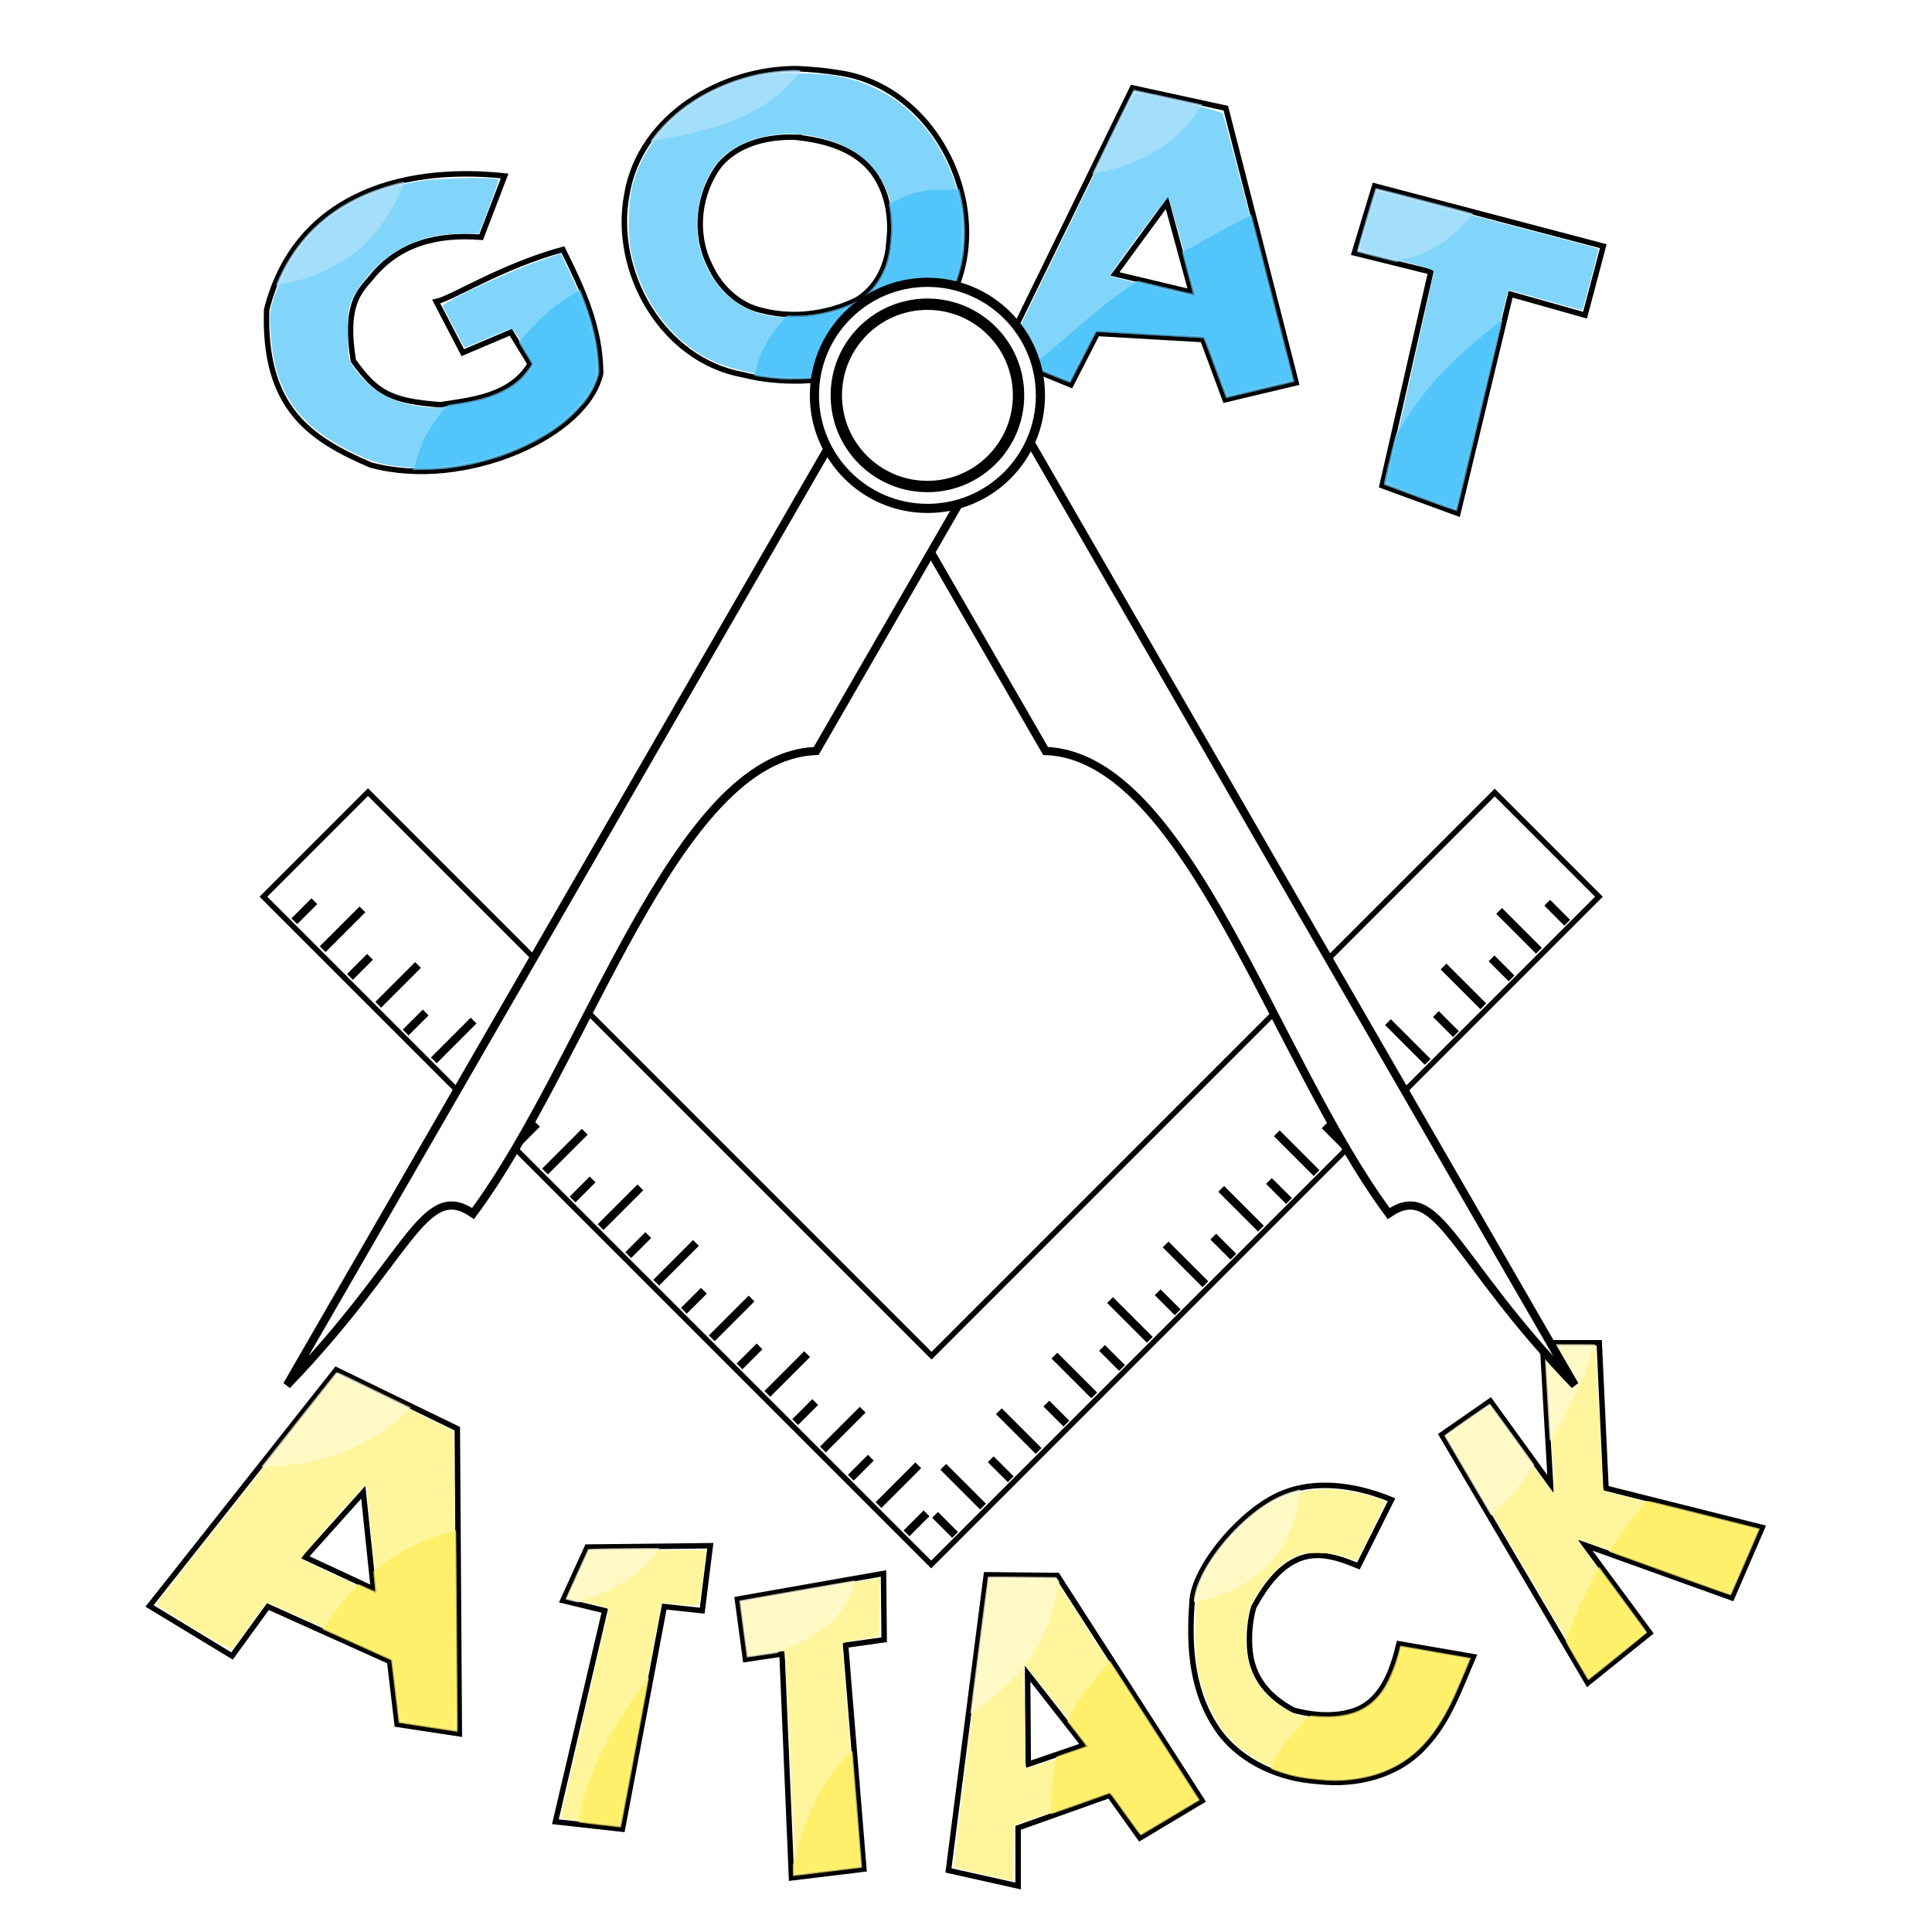 <?xml version="1.0" encoding="UTF-8" standalone="no"?>
<!-- Created with Inkscape (http://www.inkscape.org/) -->

<svg
   xmlns:dc="http://purl.org/dc/elements/1.1/"
   xmlns:cc="http://creativecommons.org/ns#"
   xmlns:rdf="http://www.w3.org/1999/02/22-rdf-syntax-ns#"
   xmlns:svg="http://www.w3.org/2000/svg"
   xmlns="http://www.w3.org/2000/svg"
   xmlns:sodipodi="http://sodipodi.sourceforge.net/DTD/sodipodi-0.dtd"
   xmlns:inkscape="http://www.inkscape.org/namespaces/inkscape"
   width="200mm"
   height="200mm"
   viewBox="0 0 708.661 708.661"
   id="svg4152"
   version="1.1"
   inkscape:version="0.91 r13725"
   sodipodi:docname="goatattack-mapeditor.svg"
   inkscape:export-filename="/home/phwidm/Documents/logo_thick.svg.png"
   inkscape:export-xdpi="68.894089"
   inkscape:export-ydpi="68.894089"
   enable-background="new">
  <defs
     id="defs4154">
    <filter
       inkscape:collect="always"
       style="color-interpolation-filters:sRGB"
       id="filter4285">
      <feBlend
         inkscape:collect="always"
         mode="multiply"
         in2="BackgroundImage"
         id="feBlend4287" />
    </filter>
  </defs>
  <sodipodi:namedview
     id="base"
     pagecolor="#ffffff"
     bordercolor="#666666"
     borderopacity="1.0"
     inkscape:pageopacity="0.0"
     inkscape:pageshadow="2"
     inkscape:zoom="1.6483418"
     inkscape:cx="287.14853"
     inkscape:cy="359.34336"
     inkscape:document-units="px"
     inkscape:current-layer="layer3"
     showgrid="false"
     inkscape:window-width="2507"
     inkscape:window-height="1416"
     inkscape:window-x="53"
     inkscape:window-y="24"
     inkscape:window-maximized="1"
     showguides="false" />
  <g
     inkscape:groupmode="layer"
     id="layer4"
     inkscape:label="rst text"
     style="display:inline">
    <path
       style="fill:none;fill-rule:evenodd;stroke:#000000;stroke-width:2;stroke-linecap:butt;stroke-linejoin:miter;stroke-miterlimit:4;stroke-dasharray:none;stroke-opacity:1"
       d="m 185.108,64.531 c -39.329,-4.175 -76.99,8.207 -87.308,49.087 -1.142,35.765 15.52,47.266 38.221,56.956 34.654,9.349 79.507,-10.88 84.31,-33.724 -0.133,-17.037 -6.882,-31.239 -13.864,-45.34 -22.481,6.113 -40.83,17.993 -46.464,19.11 l 9.743,18.736 17.611,-7.494 7.12,11.616 c -7.247,12.315 -22.82,13.336 -32.975,14.988 -17.833,-1.388 -23.305,-4.067 -31.904,-16.166 -3.237,-19.949 1.827,-25.037 6.424,-30.298 10.178,-12.723 24.31,-16.22 40.469,-14.988 z"
       id="path4563"
       inkscape:connector-curvature="0"
       sodipodi:nodetypes="cccccccccccccc" />
    <path
       style="fill:none;fill-rule:evenodd;stroke:#000000;stroke-width:2;stroke-linecap:butt;stroke-linejoin:miter;stroke-miterlimit:4;stroke-dasharray:none;stroke-opacity:1"
       d="m 292.65,25.187 c -27.624,-0.286 -57.868,17.243 -62.71,46.111 -5.401,28.401 13.098,60.752 42.459,66.14 27.793,6.905 62.684,-1.472 76.652,-28.458 16.19,-32.176 -5.393,-77.394 -41.804,-82.339 -4.826,-0.817 -9.714,-1.178 -14.596,-1.454 z"
       id="path4565"
       inkscape:connector-curvature="0" />
    <path
       style="fill:none;fill-rule:evenodd;stroke:#000000;stroke-width:2;stroke-linecap:butt;stroke-linejoin:miter;stroke-miterlimit:4;stroke-dasharray:none;stroke-opacity:1"
       d="m 292.06,50.349 c -10.067,-0.403 -21.121,2.113 -27.975,10.011 -7.867,10.288 -9.595,24.986 -3.87,36.678 3.59,8.121 10.616,15.022 19.485,16.908 11.474,2.935 23.932,1.215 34.513,-3.942 7.38,-4.358 11.44,-12.868 11.848,-21.241 1.365,-10.785 -1.369,-23 -10.188,-30.062 -6.715,-5.403 -15.427,-7.42 -23.813,-8.351 z"
       id="path4567"
       inkscape:connector-curvature="0" />
    <path
       style="fill:none;fill-rule:evenodd;stroke:#000000;stroke-width:2;stroke-linecap:butt;stroke-linejoin:miter;stroke-miterlimit:4;stroke-dasharray:none;stroke-opacity:1"
       d="m 367.246,130.746 48.139,-98.511 34.243,7.444 25.806,100.744 -26.055,6.203 -8.189,-22.084 -38.71,-2.233 -9.677,18.859 z"
       id="path4677"
       inkscape:connector-curvature="0" />
    <path
       style="fill:none;fill-rule:evenodd;stroke:#000000;stroke-width:2;stroke-linecap:butt;stroke-linejoin:miter;stroke-miterlimit:4;stroke-dasharray:none;stroke-opacity:1"
       d="m 428.04,74.418 -19.107,26.055 28.04,6.7 z"
       id="path4679"
       inkscape:connector-curvature="0" />
    <path
       style="fill:none;fill-rule:evenodd;stroke:#000000;stroke-width:2;stroke-linecap:butt;stroke-linejoin:miter;stroke-miterlimit:4;stroke-dasharray:none;stroke-opacity:1"
       d="m 504.218,68.215 -7.444,24.566 28.04,6.948 -17.866,78.412 27.792,10.174 19.355,-80.397 27.295,7.692 6.7,-25.31 z"
       id="path4681"
       inkscape:connector-curvature="0" />
    <path
       style="fill:none;fill-rule:evenodd;stroke:#000000;stroke-width:2;stroke-linecap:butt;stroke-linejoin:miter;stroke-miterlimit:4;stroke-dasharray:none;stroke-opacity:1"
       d="m 54.839,589.058 68.486,-86.6 44.417,21.588 0.744,111.911 -22.829,-3.474 -2.73,-23.077 -44.665,-20.099 -13.151,18.114 z"
       id="path4683"
       inkscape:connector-curvature="0" />
    <path
       style="fill:none;fill-rule:evenodd;stroke:#000000;stroke-width:2;stroke-linecap:butt;stroke-linejoin:miter;stroke-miterlimit:4;stroke-dasharray:none;stroke-opacity:1"
       d="m 133.251,547.371 -21.34,23.821 25.062,11.663 z"
       id="path4685"
       inkscape:connector-curvature="0" />
    <path
       style="fill:none;fill-rule:evenodd;stroke:#000000;stroke-width:2;stroke-linecap:butt;stroke-linejoin:miter;stroke-miterlimit:4;stroke-dasharray:none;stroke-opacity:1"
       d="m 215.385,567.47 -8.933,19.603 15.385,3.722 -18.114,77.419 24.566,2.73 15.385,-81.638 13.896,1.489 2.978,-23.821 z"
       id="path4687"
       inkscape:connector-curvature="0" />
    <path
       style="fill:none;fill-rule:evenodd;stroke:#000000;stroke-width:2;stroke-linecap:butt;stroke-linejoin:miter;stroke-miterlimit:4;stroke-dasharray:none;stroke-opacity:1"
       d="m 270.471,586.577 2.978,22.084 13.4,-1.985 3.474,82.134 26.551,-3.226 -6.7,-82.134 14.144,-1.985 -0.248,-24.318 z"
       id="path4689"
       inkscape:connector-curvature="0" />
    <path
       style="fill:none;fill-rule:evenodd;stroke:#000000;stroke-width:2;stroke-linecap:butt;stroke-linejoin:miter;stroke-miterlimit:4;stroke-dasharray:none;stroke-opacity:1"
       d="m 361.787,577.644 -13.896,108.437 25.558,5.707 0,-21.34 33.499,-11.911 11.166,15.633 22.829,-13.648 -53.102,-82.63 z"
       id="path4691"
       inkscape:connector-curvature="0" />
    <path
       style="fill:none;fill-rule:evenodd;stroke:#000000;stroke-width:2;stroke-linecap:butt;stroke-linejoin:miter;stroke-miterlimit:4;stroke-dasharray:none;stroke-opacity:1"
       d="m 376.923,613.872 0.248,33.251 20.347,-6.948 z"
       id="path4693"
       inkscape:connector-curvature="0"
       sodipodi:nodetypes="cccc" />
    <path
       style="fill:none;fill-rule:evenodd;stroke:#000000;stroke-width:2;stroke-linecap:butt;stroke-linejoin:miter;stroke-miterlimit:4;stroke-dasharray:none;stroke-opacity:1"
       d="m 546.65,513.872 -17.866,12.407 53.598,91.067 22.829,-18.362 -23.821,-32.258 53.846,19.355 11.166,-25.806 -57.32,-14.392 -2.481,-53.35 -20.844,0 2.978,51.861 z"
       id="path4695"
       inkscape:connector-curvature="0" />
    <path
       style="fill:none;fill-rule:evenodd;stroke:#000000;stroke-width:2;stroke-linecap:butt;stroke-linejoin:miter;stroke-miterlimit:4;stroke-dasharray:none;stroke-opacity:1"
       d="m 510.422,550.101 c -13.613,-5.626 -29.979,-8.012 -43.466,-0.736 -14.384,7.711 -29.68,27.214 -29.735,38.702 -1.224,16.488 -0.04,33.105 9.934,47.097 8.453,11.463 22.637,17.456 36.587,18.309 13.859,1.557 28.951,-2.13 38.616,-12.676 8.94,-9.204 13.089,-21.613 18.089,-33.127 l -27.295,-4.715 c -2.235,9.187 -5.7,19.822 -15.021,23.979 -6.69,2.858 -15.524,2.6 -23.688,0.338 -9.155,-4.923 -15.402,-12.02 -16.056,-23 -0.314,-4.942 0.128,-10.056 1.476,-14.789 4.607,-8.339 11.148,-17.762 21.443,-18.87 5.912,-0.567 11.591,1.608 16.958,3.806 z"
       id="path4697"
       inkscape:connector-curvature="0"
       sodipodi:nodetypes="ccccccccccccccc" />
    <path
       style="fill:#81d4fa;fill-opacity:1;stroke:none;stroke-width:0.5;stroke-miterlimit:4;stroke-dasharray:none;stroke-opacity:1"
       d="m 520.907,181.888 c -8.631,-3.162 -12.005,-4.69 -12.007,-5.436 -0.001,-0.571 3.849,-17.89 8.556,-38.487 4.707,-20.597 8.481,-37.876 8.386,-38.398 -0.118,-0.653 -4.381,-2.004 -13.657,-4.328 -11.69,-2.929 -13.457,-3.537 -13.271,-4.569 0.293,-1.629 5.979,-20.25 6.273,-20.544 0.2,-0.2 80.743,20.765 81.158,21.125 0.14,0.121 -5.731,22.3 -5.966,22.54 -0.063,0.064 -6.18,-1.597 -13.594,-3.693 -7.414,-2.095 -13.525,-3.776 -13.581,-3.735 -0.056,0.041 -4.293,17.541 -9.416,38.89 -10.539,43.918 -9.831,41.133 -10.428,41.076 -0.247,-0.024 -5.851,-2.022 -12.454,-4.441 z"
       id="path4318"
       inkscape:connector-curvature="0" />
    <path
       style="fill:#81d4fa;fill-opacity:1;stroke:none;stroke-width:0.5;stroke-miterlimit:4;stroke-dasharray:none;stroke-opacity:1"
       d="m 147.206,171.192 c -7.498,-0.725 -11.811,-2.092 -20.033,-6.35 -18.75,-9.71 -26.773,-22.151 -27.932,-43.317 -0.353,-6.441 -0.227,-7.805 1.088,-11.842 7.929,-24.332 26.573,-39.148 54.622,-43.408 6.494,-0.986 27.337,-1.333 27.838,-0.464 0.156,0.271 -1.381,4.855 -3.415,10.186 l -3.699,9.693 -6.25,0.023 c -8.293,0.03 -14.274,1.366 -21.053,4.702 -7.186,3.536 -15.23,11.412 -18.55,18.16 -2.148,4.366 -2.174,4.529 -2.174,13.688 0,9.116 0.031,9.317 1.898,12.138 6.522,9.856 17.169,15.042 30.997,15.098 5.833,0.024 18.505,-2.762 23.577,-5.182 4.363,-2.082 10.529,-7.517 11.306,-9.966 0.425,-1.339 -6.725,-13.765 -7.91,-13.747 -0.362,0.005 -4.359,1.581 -8.882,3.502 l -8.224,3.492 -3.842,-7.227 c -2.113,-3.975 -3.984,-7.597 -4.158,-8.05 -0.498,-1.298 23.408,-12.49 35.846,-16.783 l 7.451,-2.571 3.498,7.393 c 8.457,17.875 11.659,33.883 8.163,40.808 -6.3,12.479 -22.279,22.988 -42.242,27.783 -5.317,1.277 -20.607,3.246 -22.149,2.852 -0.181,-0.046 -2.778,-0.321 -5.772,-0.61 z"
       id="path4322"
       inkscape:connector-curvature="0" />
    <path
       style="fill:#81d4fa;fill-opacity:1;stroke:none;stroke-width:0.5;stroke-miterlimit:4;stroke-dasharray:none;stroke-opacity:1"
       d="m 278.337,137.282 c -11.837,-2.137 -18.887,-4.969 -26.017,-10.452 -10.13,-7.791 -17.916,-20.531 -20.734,-33.928 -1.26,-5.991 -1.25,-16.973 0.022,-23.1 3.974,-19.14 20.802,-35.025 43.602,-41.161 5.65,-1.52 7.598,-1.716 16.912,-1.701 8.153,0.013 11.996,0.33 17.048,1.404 20.572,4.374 36.128,20.084 42.258,42.674 0.948,3.493 1.216,6.775 1.203,14.695 -0.017,9.711 -0.115,10.473 -2.062,15.961 -2.544,7.174 -5.366,11.911 -10.336,17.355 -11.375,12.46 -29.219,19.411 -49.426,19.253 -3.98,-0.031 -9.592,-0.481 -12.47,-1.001 z m 27.268,-22.63 c 12.167,-3.456 18.594,-9.795 21.081,-20.791 1.018,-4.503 1.021,-15.022 0.005,-19.332 -3.497,-14.831 -15.622,-23.765 -34.4,-25.346 -9.644,-0.812 -20.974,2.627 -27.022,8.202 -7.713,7.11 -11.562,21.91 -8.657,33.289 3.331,13.049 12.288,22.221 24.328,24.914 6.283,1.405 17.987,0.961 24.666,-0.936 z"
       id="path4324"
       inkscape:connector-curvature="0" />
    <path
       style="fill:#81d4fa;fill-opacity:1;stroke:none;stroke-width:0.5;stroke-miterlimit:4;stroke-dasharray:none;stroke-opacity:1"
       d="m 449.404,142.786 c -0.481,-1.176 -2.283,-5.987 -4.004,-10.691 -1.721,-4.704 -3.167,-8.606 -3.214,-8.672 -0.25,-0.354 -39.239,-2.312 -40.026,-2.01 -0.515,0.198 -2.972,4.34 -5.46,9.206 l -4.523,8.846 -11.376,-4.631 c -6.257,-2.547 -11.376,-4.827 -11.376,-5.066 0,-0.564 46.036,-94.894 46.609,-95.503 0.741,-0.789 31.801,6.264 32.46,7.37 0.323,0.543 6.155,22.747 12.96,49.342 l 12.372,48.355 -11.247,2.77 c -6.186,1.523 -11.484,2.782 -11.774,2.796 -0.29,0.014 -0.92,-0.936 -1.401,-2.112 z m -10.903,-34.539 c -0.006,-1.295 -9.661,-35.778 -10.05,-35.891 -0.493,-0.143 -21.73,28.506 -21.386,28.85 0.259,0.259 29.442,7.381 30.616,7.471 0.452,0.035 0.821,-0.159 0.82,-0.43 z"
       id="path4326"
       inkscape:connector-curvature="0" />
    <path
       style="fill:#fff59d;fill-opacity:1;stroke:none;stroke-width:0.5;stroke-miterlimit:4;stroke-dasharray:none;stroke-opacity:1"
       d="m 557.03,571.639 c -14.148,-24.035 -25.806,-44.042 -25.907,-44.46 -0.18,-0.743 15.045,-11.706 15.489,-11.153 0.124,0.154 5.197,7.169 11.275,15.59 6.078,8.42 11.308,15.469 11.623,15.664 0.763,0.471 0.749,0.002 -0.743,-25.053 -0.711,-11.941 -1.298,-23.265 -1.304,-25.164 l -0.011,-3.454 8.825,0 8.825,0 0.383,4.77 c 0.211,2.623 0.827,14.514 1.37,26.423 0.543,11.91 1.114,21.78 1.268,21.935 0.155,0.155 12.664,3.385 27.798,7.179 15.134,3.794 27.724,7.098 27.977,7.341 0.253,0.244 -1.731,5.476 -4.408,11.628 -3.871,8.894 -5.101,11.139 -6.008,10.963 -0.627,-0.122 -13.097,-4.517 -27.71,-9.768 -14.613,-5.251 -26.714,-9.402 -26.891,-9.225 -0.177,0.177 5.192,7.773 11.929,16.881 6.738,9.108 12.158,16.808 12.045,17.111 -0.113,0.303 -3.462,3.152 -7.443,6.332 -3.98,3.179 -8.457,6.766 -9.948,7.97 l -2.711,2.19 -25.723,-43.699 z"
       id="path4330"
       inkscape:connector-curvature="0" />
    <path
       style="fill:#fff59d;fill-opacity:1;stroke:none;stroke-width:0.5;stroke-miterlimit:4;stroke-dasharray:none;stroke-opacity:1"
       d="m 483.053,652.049 c -14.225,-1.285 -25.86,-6.919 -33.732,-16.336 -3.103,-3.712 -7.708,-13.408 -9.13,-19.225 -2.564,-10.489 -2.504,-29.201 0.115,-35.865 3.619,-9.207 16.115,-23.395 25.532,-28.99 8.453,-5.022 19.063,-6.565 30.324,-4.41 5.839,1.117 11.234,2.787 11.761,3.64 0.315,0.509 -9.879,21.691 -10.439,21.691 -0.122,0 -1.971,-0.637 -4.108,-1.416 -2.817,-1.026 -5.515,-1.433 -9.807,-1.479 -5.245,-0.056 -6.31,0.141 -9.324,1.73 -4.388,2.313 -9.384,7.417 -13.004,13.285 -2.22,3.599 -3.055,5.774 -3.68,9.58 -1.596,9.725 0.271,19.067 4.994,24.989 3.189,3.998 9.161,8.384 12.994,9.543 4.824,1.458 12.078,1.897 16.86,1.02 10.263,-1.882 16.249,-7.846 20.154,-20.082 0.844,-2.646 1.884,-4.689 2.442,-4.803 0.813,-0.165 17.134,2.44 22.008,3.513 1.448,0.319 1.455,0.367 0.42,3.11 -3.045,8.073 -10.269,21.517 -13.854,25.782 -6.725,8.001 -17.42,13.79 -26.911,14.565 -2.139,0.175 -4.777,0.399 -5.863,0.498 -1.086,0.099 -4.574,-0.055 -7.753,-0.342 z"
       id="path4332"
       inkscape:connector-curvature="0" />
    <path
       style="fill:#fff59d;fill-opacity:1;stroke:none;stroke-width:0.5;stroke-miterlimit:4;stroke-dasharray:none;stroke-opacity:1"
       d="m 361.028,687.644 c -5.885,-1.313 -10.901,-2.588 -11.146,-2.834 -0.338,-0.338 11,-92.042 12.802,-103.538 l 0.335,-2.138 12.013,0 12.013,0 26.009,40.45 26.009,40.45 -10.281,6.186 -10.281,6.186 -5.294,-7.478 c -2.912,-4.113 -5.682,-7.484 -6.157,-7.491 -0.475,-0.007 -8.535,2.712 -17.912,6.043 l -17.049,6.055 -0.18,10.248 -0.18,10.248 -10.7,-2.387 z m 27.632,-43.045 11.011,-3.796 -1.143,-1.521 c -7.148,-9.509 -22.33,-28.524 -22.79,-28.544 -0.345,-0.015 -0.414,3.325 -0.164,7.973 0.237,4.399 0.43,13.016 0.43,19.149 0,8.647 0.185,11.082 0.822,10.843 0.452,-0.17 5.778,-2.017 11.834,-4.104 z"
       id="path4334"
       inkscape:connector-curvature="0" />
    <path
       style="fill:#fff59d;fill-opacity:1;stroke:none;stroke-width:0.5;stroke-miterlimit:4;stroke-dasharray:none;stroke-opacity:1"
       d="m 291.723,686.865 c -0.039,-0.09 -0.857,-18.278 -1.819,-40.416 -0.962,-22.138 -1.958,-40.46 -2.213,-40.715 -0.255,-0.255 -3.275,-0.038 -6.71,0.483 l -6.246,0.947 -0.33,-1.679 c -0.847,-4.303 -2.378,-17.329 -2.072,-17.635 0.188,-0.188 11.601,-2.317 25.362,-4.73 l 25.02,-4.388 0,10.683 c 0,9.613 -0.115,10.716 -1.151,11.006 -0.633,0.177 -3.742,0.672 -6.908,1.099 -4.599,0.621 -5.755,0.995 -5.747,1.86 0.005,0.596 1.478,18.977 3.273,40.847 1.795,21.87 3.168,39.86 3.051,39.977 -0.58,0.58 -23.3,3.151 -23.509,2.66 z"
       id="path4336"
       inkscape:connector-curvature="0" />
    <path
       style="fill:#fff59d;fill-opacity:1;stroke:none;stroke-width:0.5;stroke-miterlimit:4;stroke-dasharray:none;stroke-opacity:1"
       d="m 214.162,668.133 c -4.523,-0.532 -8.335,-1.075 -8.47,-1.206 -0.188,-0.182 15.585,-68.711 17.428,-75.721 0.347,-1.32 -0.139,-1.536 -7.209,-3.207 l -7.581,-1.791 1.502,-3.372 c 0.826,-1.855 2.624,-5.814 3.994,-8.8 l 2.492,-5.428 21.379,0 21.379,0 -0.378,2.796 c -0.208,1.538 -0.749,6.01 -1.203,9.938 -0.532,4.604 -1.128,7.258 -1.678,7.469 -0.469,0.18 -3.595,0.046 -6.946,-0.298 -3.351,-0.344 -6.137,-0.597 -6.191,-0.561 -0.054,0.035 -3.242,16.791 -7.084,37.235 -3.842,20.444 -7.297,38.725 -7.678,40.625 -0.69,3.438 -0.704,3.454 -3.113,3.371 -1.331,-0.045 -6.121,-0.518 -10.644,-1.051 z"
       id="path4338"
       inkscape:connector-curvature="0" />
    <path
       style="fill:#fff59d;fill-opacity:1;stroke:none;stroke-width:0.5;stroke-miterlimit:4;stroke-dasharray:none;stroke-opacity:1"
       d="m 156.476,632.846 c -4.77,-0.775 -8.915,-1.653 -9.211,-1.951 -0.296,-0.298 -1.13,-5.466 -1.854,-11.485 l -1.316,-10.943 -23.026,-10.38 c -12.664,-5.709 -23.084,-10.385 -23.155,-10.39 -0.071,-0.005 -2.849,3.765 -6.173,8.378 -3.325,4.613 -6.274,8.642 -6.555,8.953 -0.678,0.751 -28.334,-16.035 -27.811,-16.88 0.409,-0.662 65.098,-82.588 65.958,-83.535 0.254,-0.279 9.97,4.133 21.59,9.804 l 21.128,10.312 0.378,4.012 c 0.208,2.206 0.449,26.882 0.535,54.834 0.139,44.834 0.041,50.814 -0.83,50.751 -0.543,-0.039 -4.889,-0.706 -9.659,-1.48 z m -18.281,-51.244 c -0.553,-3.978 -3.639,-34.074 -3.639,-35.495 0,-0.651 -0.222,-1.181 -0.493,-1.178 -0.867,0.008 -24.02,26.359 -23.563,26.816 0.732,0.732 26.295,12.582 27.222,12.619 0.64,0.025 0.762,-0.688 0.474,-2.762 z"
       id="path4340"
       inkscape:connector-curvature="0" />
  </g>
  <g
     inkscape:groupmode="layer"
     id="layer10"
     inkscape:label="rst text shadows"
     style="display:inline;opacity:0.75">
    <path
       style="display:inline;fill:#afe2fa;fill-opacity:1;stroke:#81d4fa;stroke-width:0.175;stroke-opacity:1;filter:url(#filter4285)"
       d="m 101.873,103.235 c 0.339,-0.795 1.131,-2.469 1.76,-3.722 8.184,-16.297 22.411,-27.17 42.163,-32.224 1.338,-0.342 2.468,-0.588 2.51,-0.545 0.127,0.127 -1.127,3.167 -2.408,5.838 -8.343,17.402 -21.961,27.687 -41.91,31.651 -1.236,0.246 -2.356,0.447 -2.489,0.447 -0.176,0 -0.073,-0.396 0.374,-1.445 z"
       id="path4709"
       inkscape:connector-curvature="0" />
    <path
       style="display:inline;fill:#43c0fa;fill-opacity:1;stroke:#81d4fa;stroke-width:0.175;stroke-opacity:1;filter:url(#filter4285)"
       d="m 151.773,171.919 c 0.072,-0.226 0.552,-1.813 1.067,-3.527 0.515,-1.714 1.223,-3.884 1.573,-4.824 1.416,-3.804 3.911,-8.001 7.002,-11.778 2.811,-3.435 2.258,-3.054 5.065,-3.49 8.605,-1.336 13.039,-2.548 17.688,-4.833 2.758,-1.356 5.119,-2.974 6.974,-4.782 1.011,-0.985 3.12,-3.65 3.706,-4.684 l 0.306,-0.539 -2.384,-3.887 c -1.311,-2.138 -2.384,-3.959 -2.384,-4.046 0,-0.231 2.451,-3.102 4.659,-5.459 4.732,-5.05 8.578,-8.173 14.96,-12.146 l 2.678,-1.667 0.334,0.745 c 0.184,0.41 0.835,2.084 1.448,3.722 3.156,8.435 4.698,15.335 5.168,23.125 0.168,2.78 0.161,2.891 -0.268,4.399 -0.644,2.266 -2.611,6.096 -4.303,8.377 -1.694,2.283 -5.812,6.459 -8.35,8.465 -9.886,7.816 -23.957,13.724 -38.218,16.046 -4.619,0.752 -7.268,0.991 -12.147,1.095 l -4.704,0.1 0.13,-0.411 z"
       id="path4717"
       inkscape:connector-curvature="0" />
    <path
       style="display:inline;fill:#afe2fa;fill-opacity:1;stroke:#81d4fa;stroke-width:0.175;stroke-opacity:1;filter:url(#filter4285)"
       d="m 239.139,51.133 c 5.692,-7.624 13.075,-13.629 22.338,-18.17 5.837,-2.862 12.592,-5.078 18.65,-6.12 5.452,-0.938 13.38,-1.427 13.38,-0.826 0,0.251 -2.383,3.272 -3.722,4.717 -9.415,10.166 -23.803,16.434 -46.924,20.44 -4.524,0.784 -4.339,0.786 -3.722,-0.041 z"
       id="path4735"
       inkscape:connector-curvature="0" />
    <path
       style="display:inline;fill:#afe2fa;fill-opacity:1;stroke:#81d4fa;stroke-width:0.175;stroke-opacity:1;filter:url(#filter4285)"
       d="m 400.691,63.722 c 0.003,-0.061 3.379,-7.007 7.502,-15.435 4.98,-10.178 7.581,-15.314 7.745,-15.293 0.453,0.056 24.94,5.365 25.01,5.422 0.038,0.031 -0.435,0.824 -1.051,1.762 -7.175,10.929 -17.654,18.159 -31.943,22.04 -2.235,0.607 -7.269,1.649 -7.263,1.503 z"
       id="path4737"
       inkscape:connector-curvature="0" />
    <path
       style="display:inline;fill:#43c0fa;fill-opacity:1;stroke:#81d4fa;stroke-width:0.175;stroke-opacity:1;filter:url(#filter4285)"
       d="m 287.727,139.079 c -0.433,-0.037 -1.889,-0.154 -3.235,-0.26 -2.294,-0.181 -7.558,-0.916 -7.72,-1.079 -0.116,-0.116 1.068,-4.64 1.594,-6.091 1.771,-4.882 3.914,-8.403 8.16,-13.404 l 1.99,-2.344 2.915,-0.007 c 3.206,-0.008 5.504,-0.201 8.538,-0.72 4.978,-0.85 10.438,-2.603 14.204,-4.56 4.769,-2.478 9.096,-7.985 11.008,-14.013 1.866,-5.881 2.285,-14.943 0.982,-21.259 l -0.109,-0.527 2.859,-1.443 c 6.197,-3.127 9.779,-3.895 18.177,-3.895 l 4.704,0 0.447,1.883 c 1.204,5.072 1.596,8.545 1.586,14.054 -0.008,4.796 -0.232,7.126 -1.067,11.114 -4.83,23.068 -25.241,39.287 -53.125,42.213 -2.431,0.255 -10.26,0.476 -11.909,0.337 z"
       id="path4745"
       inkscape:connector-curvature="0" />
    <path
       style="display:inline;fill:#43c0fa;fill-opacity:1;stroke:#81d4fa;stroke-width:0.175;stroke-opacity:1;filter:url(#filter4285)"
       d="m 445.674,134.944 c -3.483,-9.396 -4.127,-10.999 -4.419,-10.999 -0.55,0 -36.689,-2.074 -37.954,-2.178 l -1.15,-0.095 -4.783,9.324 c -2.631,5.128 -4.8,9.344 -4.821,9.369 -0.021,0.025 -3.143,-1.223 -6.939,-2.773 -3.796,-1.55 -7.034,-2.871 -7.196,-2.935 -0.23,-0.091 0.002,-0.353 1.051,-1.189 0.74,-0.59 4.854,-4.097 9.143,-7.793 15.186,-13.087 19.016,-16.156 25.693,-20.592 l 3.018,-2.005 9.95,2.378 c 5.473,1.308 10.072,2.378 10.221,2.378 0.216,0 -0.149,-1.535 -1.82,-7.657 -1.236,-4.529 -2.016,-7.681 -1.909,-7.717 0.1,-0.033 1.348,-0.734 2.774,-1.558 7.439,-4.296 22.315,-12.202 22.513,-11.965 0.061,0.073 4.136,15.944 14.055,54.743 l 1.616,6.319 -12.484,2.973 -12.484,2.973 -4.077,-10.999 z"
       id="path4747"
       inkscape:connector-curvature="0" />
    <path
       style="display:inline;fill:#afe2fa;fill-opacity:1;stroke:#81d4fa;stroke-width:0.284;stroke-opacity:1;filter:url(#filter4285)"
       d="m 505.043,94.195 c -3.856,-0.959 -7.095,-1.829 -7.197,-1.933 -0.146,-0.149 6.534,-22.864 6.819,-23.187 0.059,-0.066 33.497,8.681 35.16,9.198 0.73,0.227 0.364,0.75 -2.965,4.236 -6.26,6.556 -13.26,10.743 -20.685,12.371 -1.484,0.326 -2.921,0.711 -3.192,0.857 -0.612,0.329 0.287,0.503 -7.939,-1.542 z"
       id="path4753"
       inkscape:connector-curvature="0" />
    <path
       style="display:inline;fill:#43c0fa;fill-opacity:1;stroke:#81d4fa;stroke-width:0.284;stroke-opacity:1;filter:url(#filter4285)"
       d="m 521.003,182.6 c -7.266,-2.657 -13.231,-4.851 -13.256,-4.876 -0.205,-0.202 4.165,-18.183 4.515,-18.576 0.247,-0.277 1.439,-2.165 2.65,-4.197 6.215,-10.424 14.087,-19.375 26.125,-29.706 4.009,-3.441 9.809,-8.018 9.963,-7.864 0.108,0.108 -16.555,69.822 -16.73,69.993 -0.031,0.03 -6.001,-2.118 -13.267,-4.775 z"
       id="path4757"
       inkscape:connector-curvature="0" />
    <path
       style="display:inline;fill:#fffbd4;fill-opacity:1;stroke:#fffbd4;stroke-width:0.188;stroke-opacity:1;filter:url(#filter4285)"
       d="m 96.999,536.723 c 0.51,-0.645 6.562,-8.307 13.45,-17.026 6.887,-8.72 12.662,-15.993 12.832,-16.162 0.287,-0.287 0.948,0.002 9.226,4.034 4.904,2.388 10.972,5.34 13.484,6.56 l 4.567,2.218 -0.538,0.569 c -0.75,0.793 -4.214,3.816 -5.792,5.055 -11.848,9.307 -26.007,14.514 -42.777,15.733 -1.445,0.105 -3.246,0.191 -4.003,0.192 l -1.376,7.7e-4 0.927,-1.173 z"
       id="path4769"
       inkscape:connector-curvature="0" />
    <path
       style="display:inline;fill:#ffef5c;fill-opacity:1;stroke:none;stroke-opacity:1;filter:url(#filter4285)"
       d="m 156.798,633.616 c -5.779,-0.884 -10.531,-1.622 -10.56,-1.641 -0.029,-0.019 -0.657,-5.174 -1.395,-11.456 -0.738,-6.282 -1.358,-11.448 -1.379,-11.479 -0.033,-0.049 -23.309,-10.57 -24.706,-11.167 l -0.516,-0.221 1.86,-2.663 c 2.285,-3.271 3.771,-5.242 5.701,-7.563 1.861,-2.237 5.601,-6.379 5.76,-6.379 0.066,0 1.408,0.598 2.984,1.329 1.575,0.731 2.912,1.282 2.97,1.223 0.058,-0.058 -0.039,-1.564 -0.217,-3.346 -0.177,-1.782 -0.337,-3.42 -0.356,-3.64 -0.026,-0.309 0.459,-0.76 2.139,-1.99 5.52,-4.039 10.266,-6.774 16.046,-9.249 3.284,-1.406 11.935,-4.237 12.184,-3.987 0.039,0.039 0.156,13.28 0.261,29.424 0.105,16.144 0.229,32.752 0.276,36.905 0.079,6.99 0.062,7.55 -0.23,7.529 -0.174,-0.013 -5.043,-0.746 -10.822,-1.63 z"
       id="path4775"
       inkscape:connector-curvature="0" />
    <path
       style="display:inline;fill:#fffbd4;fill-opacity:1;stroke:none;stroke-opacity:1;filter:url(#filter4285)"
       d="m 209.632,587.253 c -1.164,-0.289 -2.156,-0.565 -2.204,-0.613 -0.048,-0.048 1.794,-4.217 4.094,-9.265 l 4.181,-9.179 2.901,-0.123 c 4.086,-0.173 23.257,-0.322 23.257,-0.181 0,0.312 -2.723,3.687 -4.308,5.337 -5.253,5.473 -12.556,9.824 -23.196,13.821 -1.102,0.414 -2.139,0.747 -2.306,0.741 -0.167,-0.006 -1.255,-0.248 -2.42,-0.538 z"
       id="path4797"
       inkscape:connector-curvature="0" />
    <path
       style="display:inline;fill:#fffbd4;fill-opacity:1;stroke:none;stroke-opacity:1;filter:url(#filter4285)"
       d="m 273.943,607.966 c 0,-0.02 -0.631,-4.708 -1.402,-10.419 -0.771,-5.71 -1.373,-10.411 -1.337,-10.447 0.143,-0.143 42.236,-7.481 42.283,-7.372 0.103,0.244 -0.879,3.75 -1.452,5.18 -3.312,8.273 -11.076,14.729 -23.694,19.701 -1.975,0.778 -2.766,1.177 -2.766,1.394 0,0.24 -0.346,0.351 -1.642,0.527 -0.903,0.123 -3.52,0.504 -5.816,0.847 -2.296,0.343 -4.174,0.607 -4.174,0.587 z"
       id="path4799"
       inkscape:connector-curvature="0" />
    <path
       style="display:inline;fill:#fffbd4;fill-opacity:1;stroke:none;stroke-opacity:1;filter:url(#filter4285)"
       d="m 355.934,628.283 c 0.003,-0.656 6.341,-49.889 6.434,-49.982 0.045,-0.045 5.713,-0.023 12.595,0.049 l 12.512,0.132 0.566,0.823 0.566,0.823 -0.68,3.272 c -2.91,13.997 -8.298,24.44 -17.178,33.295 -3.377,3.368 -6.645,6.062 -12.707,10.477 -1.864,1.357 -2.11,1.487 -2.109,1.112 z"
       id="path4801"
       inkscape:connector-curvature="0" />
    <path
       style="display:inline;fill:#fffbd4;fill-opacity:1;stroke:none;stroke-opacity:1;filter:url(#filter4285)"
       d="m 437.86,587.043 c 0,-0.849 0.514,-3.181 1.064,-4.827 3.621,-10.833 15.368,-24.641 26.705,-31.389 3.027,-1.802 6.496,-3.284 9.409,-4.021 0.654,-0.165 1.348,-0.348 1.542,-0.405 0.327,-0.097 0.343,-0.024 0.219,0.995 -0.491,4.031 -1.654,8.989 -2.921,12.451 -5.219,14.264 -16.054,23.021 -33.767,27.291 -1.083,0.261 -2.033,0.475 -2.111,0.475 -0.077,1.3e-4 -0.141,-0.257 -0.141,-0.571 z"
       id="path4803"
       inkscape:connector-curvature="0" />
    <path
       style="display:inline;fill:#fffbd4;fill-opacity:1;stroke:none;stroke-opacity:1;filter:url(#filter4285)"
       d="m 538.343,541.344 c -4.711,-8.009 -8.583,-14.649 -8.605,-14.756 -0.045,-0.219 16.536,-11.811 16.776,-11.729 0.184,0.063 16.299,22.306 16.299,22.497 0,0.173 -2.843,4.069 -4.745,6.504 -3.082,3.944 -8.168,9.541 -10.265,11.297 l -0.894,0.749 -8.565,-14.562 z"
       id="path4805"
       inkscape:connector-curvature="0" />
    <path
       style="display:inline;fill:#ffef5c;fill-opacity:1;stroke:none;stroke-opacity:1;filter:url(#filter4285)"
       d="m 219.832,669.433 c -6.321,-0.719 -7.685,-0.924 -7.651,-1.15 0.291,-1.947 1.419,-6.821 2.218,-9.589 3.672,-12.719 10.306,-25.364 20.889,-39.817 1.501,-2.05 2.756,-3.645 2.79,-3.544 0.047,0.141 -9.186,49.545 -10.098,54.035 -0.11,0.542 -0.258,0.975 -0.328,0.963 -0.07,-0.012 -3.589,-0.416 -7.82,-0.898 z"
       id="path4819"
       inkscape:connector-curvature="0" />
    <path
       style="display:inline;fill:#ffef5c;fill-opacity:1;stroke:none;stroke-opacity:1;filter:url(#filter4285)"
       d="m 290.805,686.559 c -0.022,-0.916 -0.031,-1.918 -0.021,-2.228 0.02,-0.607 2.082,-7.553 3.648,-12.283 3.212,-9.708 6.916,-16.792 12.267,-23.463 2.532,-3.158 5.988,-6.731 6.051,-6.257 0.093,0.698 3.424,41.851 3.424,42.301 l 0,0.461 -12.148,1.469 c -6.682,0.808 -12.38,1.513 -12.664,1.568 l -0.516,0.098 -0.039,-1.665 z"
       id="path4821"
       inkscape:connector-curvature="0" />
    <path
       style="display:inline;fill:#ffef5c;fill-opacity:1;stroke:none;stroke-opacity:1;filter:url(#filter4285)"
       d="m 412.716,665.572 c -5.19,-7.266 -5.583,-7.766 -5.974,-7.599 -0.829,0.355 -21.045,7.502 -21.218,7.502 -0.237,0 -0.028,-6.019 0.338,-9.726 0.342,-3.466 0.757,-6.69 1.137,-8.848 0.154,-0.877 0.281,-1.817 0.281,-2.089 2.5e-4,-0.473 0.151,-0.546 3.612,-1.738 1.986,-0.684 4.451,-1.523 5.477,-1.864 1.026,-0.341 1.889,-0.699 1.919,-0.795 0.03,-0.096 -1.492,-2.145 -3.382,-4.552 l -3.436,-4.378 1.455,-2.788 c 2.297,-4.404 3.968,-6.804 9.469,-13.604 1.673,-2.068 3.394,-4.263 3.825,-4.878 0.431,-0.615 0.834,-1.106 0.896,-1.091 0.062,0.015 7.512,11.54 16.555,25.61 l 16.442,25.582 -10.609,6.349 c -5.835,3.492 -10.749,6.424 -10.92,6.517 -0.258,0.14 -1.253,-1.15 -5.866,-7.61 z"
       id="path4823"
       inkscape:connector-curvature="0" />
    <path
       style="display:inline;fill:#ffef5c;fill-opacity:1;stroke:none;stroke-opacity:1;filter:url(#filter4285)"
       d="m 486.946,653.15 c -5.653,-0.374 -10.06,-0.995 -13.654,-1.925 -2.332,-0.603 -6.835,-2.13 -7.118,-2.414 -0.23,-0.23 1.811,-4.281 3.494,-6.935 2.157,-3.401 4.026,-5.669 7.58,-9.195 l 3.459,-3.431 1.9,0.148 c 12.408,0.965 20.352,-2.406 25.299,-10.734 2.151,-3.621 4.39,-9.427 5.409,-14.027 0.186,-0.839 0.306,-1.062 0.537,-0.993 0.164,0.049 5.997,1.07 12.962,2.271 6.965,1.2 12.686,2.203 12.712,2.229 0.057,0.056 -4.22,10.229 -5.49,13.058 -7.202,16.045 -15.352,24.724 -27.386,29.164 -5.685,2.098 -13.466,3.197 -19.705,2.784 z"
       id="path4825"
       inkscape:connector-curvature="0" />
    <path
       style="display:inline;fill:#ffef5c;fill-opacity:1;stroke:none;stroke-opacity:1;filter:url(#filter4285)"
       d="m 612.493,577.283 c -12.263,-4.414 -22.33,-8.06 -22.373,-8.102 -0.112,-0.112 3.916,-5.931 6.461,-9.334 1.196,-1.599 3.306,-4.259 4.688,-5.91 1.382,-1.651 2.614,-3.146 2.737,-3.321 0.206,-0.293 1.91,0.103 20.851,4.852 11.345,2.844 20.646,5.189 20.67,5.21 0.063,0.055 -10.47,24.382 -10.616,24.516 -0.067,0.062 -10.155,-3.498 -22.418,-7.912 z"
       id="path4829"
       inkscape:connector-curvature="0" />
    <path
       style="display:inline;fill:#fffbd4;fill-opacity:1;stroke:none;stroke-opacity:1;filter:url(#filter4285)"
       d="m 568.361,527.359 c -0.064,-0.757 -0.491,-8.047 -0.95,-16.199 -0.459,-8.152 -0.888,-15.561 -0.953,-16.463 l -0.119,-1.642 9.401,0 c 5.17,0 9.401,0.03 9.401,0.067 0,0.309 -2.311,6.753 -3.26,9.091 -3.239,7.979 -6.604,14.846 -11.143,22.737 -2.448,4.256 -2.238,4.043 -2.376,2.409 z"
       id="path4807"
       inkscape:connector-curvature="0" />
    <path
       style="display:inline;fill:#ffef5c;fill-opacity:1;stroke:none;stroke-opacity:1;filter:url(#filter4285)"
       d="m 578.289,609.233 c -2.367,-4.033 -4.09,-7.159 -4.004,-7.266 0.083,-0.103 0.714,-1.707 1.403,-3.565 2.15,-5.798 4.125,-10.274 7.55,-17.117 1.82,-3.636 3.322,-6.591 3.339,-6.567 0.017,0.024 3.981,5.399 8.81,11.945 4.829,6.546 8.789,12.003 8.801,12.127 0.02,0.217 -21.332,17.534 -21.608,17.525 -0.074,-0.002 -2.005,-3.189 -4.29,-7.083 z"
       id="path4827"
       inkscape:connector-curvature="0" />
  </g>
  <g
     inkscape:groupmode="layer"
     id="layer3"
     inkscape:label="compass">
    <g
       transform="translate(92.555,90.732)"
       id="g5750">
      <title
         id="title5752">Layer 1</title>
      <path
         style="fill:#ffffff;stroke:#000000;stroke-width:2;stroke-miterlimit:4;marker-start:none;marker-mid:none;marker-end:none"
         inkscape:connector-curvature="0"
         stroke-miterlimit="4"
         id="rect7985"
         d="M 4.064,238.184 42.42,199.827 249.135,406.542 455.715,199.962 493.936,238.184 249,483.12 4.064,238.184 Z" />
      <g
         transform="matrix(1.501,0,0,1.501,-125.362,-125.53)"
         id="g13616">
        <path
           style="fill:#ffffff;stroke:#000000;stroke-width:2;stroke-miterlimit:4"
           inkscape:connector-curvature="0"
           stroke-miterlimit="4"
           id="rect9167"
           d="m 100.708,255.136 9.716,-9.716" />
        <path
           style="fill:#ffffff;stroke:#000000;stroke-width:2;stroke-miterlimit:4"
           inkscape:connector-curvature="0"
           stroke-miterlimit="4"
           id="path9182"
           d="m 114.291,268.719 9.716,-9.716" />
        <path
           style="fill:#ffffff;stroke:#000000;stroke-width:2;stroke-miterlimit:4"
           inkscape:connector-curvature="0"
           stroke-miterlimit="4"
           id="path9184"
           d="m 127.875,282.303 9.716,-9.716" />
        <path
           style="fill:#ffffff;stroke:#000000;stroke-width:2;stroke-miterlimit:4"
           inkscape:connector-curvature="0"
           stroke-miterlimit="4"
           id="path9186"
           d="m 141.459,295.887 9.716,-9.715" />
        <path
           style="fill:#ffffff;stroke:#000000;stroke-width:2;stroke-miterlimit:4"
           inkscape:connector-curvature="0"
           stroke-miterlimit="4"
           id="path9188"
           d="m 155.043,309.47 9.716,-9.715" />
        <path
           style="fill:#ffffff;stroke:#000000;stroke-width:2;stroke-miterlimit:4"
           inkscape:connector-curvature="0"
           stroke-miterlimit="4"
           id="path9190"
           d="m 168.626,323.054 9.716,-9.715" />
        <path
           style="fill:#ffffff;stroke:#000000;stroke-width:2;stroke-miterlimit:4"
           inkscape:connector-curvature="0"
           stroke-miterlimit="4"
           id="path9192"
           d="m 182.21,336.638 9.716,-9.715" />
        <path
           style="fill:#ffffff;stroke:#000000;stroke-width:2;stroke-miterlimit:4"
           inkscape:connector-curvature="0"
           stroke-miterlimit="4"
           id="path9194"
           d="m 195.794,350.221 9.716,-9.715" />
        <path
           style="fill:#ffffff;stroke:#000000;stroke-width:2;stroke-miterlimit:4"
           inkscape:connector-curvature="0"
           stroke-miterlimit="4"
           id="path9196"
           d="m 209.377,363.805 9.716,-9.715" />
        <path
           style="fill:#ffffff;stroke:#000000;stroke-width:2;stroke-miterlimit:4"
           inkscape:connector-curvature="0"
           stroke-miterlimit="4"
           id="path9198"
           d="m 222.961,377.389 9.716,-9.716" />
        <path
           style="fill:#ffffff;stroke:#000000;stroke-width:2;stroke-miterlimit:4"
           inkscape:connector-curvature="0"
           stroke-miterlimit="4"
           id="path9200"
           d="m 236.545,390.973 9.716,-9.716" />
        <path
           style="fill:#ffffff;stroke:#000000;stroke-width:2;stroke-miterlimit:4"
           inkscape:connector-curvature="0"
           stroke-miterlimit="4"
           id="path9202"
           d="m 107.386,261.9 4.893,-4.893" />
        <path
           style="fill:#ffffff;stroke:#000000;stroke-width:2;stroke-miterlimit:4"
           inkscape:connector-curvature="0"
           stroke-miterlimit="4"
           id="path9204"
           d="m 120.985,275.5 4.893,-4.893" />
        <path
           style="fill:#ffffff;stroke:#000000;stroke-width:2;stroke-miterlimit:4"
           inkscape:connector-curvature="0"
           stroke-miterlimit="4"
           id="path9206"
           d="m 134.585,289.099 4.893,-4.893" />
        <path
           style="fill:#ffffff;stroke:#000000;stroke-width:2;stroke-miterlimit:4"
           inkscape:connector-curvature="0"
           stroke-miterlimit="4"
           id="path9208"
           d="m 148.184,302.698 4.893,-4.893" />
        <path
           style="fill:#ffffff;stroke:#000000;stroke-width:2;stroke-miterlimit:4"
           inkscape:connector-curvature="0"
           stroke-miterlimit="4"
           id="path9210"
           d="m 161.783,316.298 4.893,-4.893" />
        <path
           style="fill:#ffffff;stroke:#000000;stroke-width:2;stroke-miterlimit:4"
           inkscape:connector-curvature="0"
           stroke-miterlimit="4"
           id="path9212"
           d="m 175.383,329.897 4.893,-4.893" />
        <path
           style="fill:#ffffff;stroke:#000000;stroke-width:2;stroke-miterlimit:4"
           inkscape:connector-curvature="0"
           stroke-miterlimit="4"
           id="path9214"
           d="m 188.982,343.496 4.893,-4.893" />
        <path
           style="fill:#ffffff;stroke:#000000;stroke-width:2;stroke-miterlimit:4"
           inkscape:connector-curvature="0"
           stroke-miterlimit="4"
           id="path9216"
           d="m 202.581,357.096 4.893,-4.893" />
        <path
           style="fill:#ffffff;stroke:#000000;stroke-width:2;stroke-miterlimit:4"
           inkscape:connector-curvature="0"
           stroke-miterlimit="4"
           id="path9218"
           d="m 216.181,370.695 4.893,-4.893" />
        <path
           style="fill:#ffffff;stroke:#000000;stroke-width:2;stroke-miterlimit:4"
           inkscape:connector-curvature="0"
           stroke-miterlimit="4"
           id="path9220"
           d="m 229.78,384.294 4.893,-4.893" />
        <path
           style="fill:#ffffff;stroke:#000000;stroke-width:2;stroke-miterlimit:4"
           inkscape:connector-curvature="0"
           stroke-miterlimit="4"
           id="path9222"
           d="m 243.379,397.893 4.893,-4.893" />
        <path
           style="fill:#ffffff;stroke:#000000;stroke-width:2;stroke-miterlimit:4"
           inkscape:connector-curvature="0"
           stroke-miterlimit="4"
           id="path9224"
           d="m 93.787,248.301 4.893,-4.893" />
        <path
           style="fill:#ffffff;stroke:#000000;stroke-width:2;stroke-miterlimit:4"
           inkscape:connector-curvature="0"
           stroke-miterlimit="4"
           id="path9253"
           d="M 397.919,255.51 388.204,245.795" />
        <path
           style="fill:#ffffff;stroke:#000000;stroke-width:2;stroke-miterlimit:4"
           inkscape:connector-curvature="0"
           stroke-miterlimit="4"
           id="path9255"
           d="m 384.336,269.094 -9.716,-9.715" />
        <path
           style="fill:#ffffff;stroke:#000000;stroke-width:2;stroke-miterlimit:4"
           inkscape:connector-curvature="0"
           stroke-miterlimit="4"
           id="path9257"
           d="m 370.752,282.678 -9.716,-9.715" />
        <path
           style="fill:#ffffff;stroke:#000000;stroke-width:2;stroke-miterlimit:4"
           inkscape:connector-curvature="0"
           stroke-miterlimit="4"
           id="path9259"
           d="m 357.168,296.262 -9.716,-9.716" />
        <path
           style="fill:#ffffff;stroke:#000000;stroke-width:2;stroke-miterlimit:4"
           inkscape:connector-curvature="0"
           stroke-miterlimit="4"
           id="path9261"
           d="m 343.585,309.845 -9.716,-9.716" />
        <path
           style="fill:#ffffff;stroke:#000000;stroke-width:2;stroke-miterlimit:4"
           inkscape:connector-curvature="0"
           stroke-miterlimit="4"
           id="path9263"
           d="m 330.001,323.429 -9.716,-9.716" />
        <path
           style="fill:#ffffff;stroke:#000000;stroke-width:2;stroke-miterlimit:4"
           inkscape:connector-curvature="0"
           stroke-miterlimit="4"
           id="path9265"
           d="m 316.417,337.013 -9.716,-9.716" />
        <path
           style="fill:#ffffff;stroke:#000000;stroke-width:2;stroke-miterlimit:4"
           inkscape:connector-curvature="0"
           stroke-miterlimit="4"
           id="path9267"
           d="m 302.833,350.596 -9.716,-9.716" />
        <path
           style="fill:#ffffff;stroke:#000000;stroke-width:2;stroke-miterlimit:4"
           inkscape:connector-curvature="0"
           stroke-miterlimit="4"
           id="path9269"
           d="m 289.25,364.18 -9.716,-9.716" />
        <path
           style="fill:#ffffff;stroke:#000000;stroke-width:2;stroke-miterlimit:4"
           inkscape:connector-curvature="0"
           stroke-miterlimit="4"
           id="path9271"
           d="m 275.666,377.764 -9.716,-9.716" />
        <path
           style="fill:#ffffff;stroke:#000000;stroke-width:2;stroke-miterlimit:4"
           inkscape:connector-curvature="0"
           stroke-miterlimit="4"
           id="path9273"
           d="m 262.082,391.348 -9.716,-9.716" />
        <path
           style="fill:#ffffff;stroke:#000000;stroke-width:2;stroke-miterlimit:4"
           inkscape:connector-curvature="0"
           stroke-miterlimit="4"
           id="path9275"
           d="m 391.241,262.275 -4.893,-4.893" />
        <path
           style="fill:#ffffff;stroke:#000000;stroke-width:2;stroke-miterlimit:4"
           inkscape:connector-curvature="0"
           stroke-miterlimit="4"
           id="path9277"
           d="m 377.642,275.875 -4.893,-4.893" />
        <path
           style="fill:#ffffff;stroke:#000000;stroke-width:2;stroke-miterlimit:4"
           inkscape:connector-curvature="0"
           stroke-miterlimit="4"
           id="path9279"
           d="m 364.042,289.474 -4.893,-4.893" />
        <path
           style="fill:#ffffff;stroke:#000000;stroke-width:2;stroke-miterlimit:4"
           inkscape:connector-curvature="0"
           stroke-miterlimit="4"
           id="path9281"
           d="m 350.443,303.073 -4.893,-4.893" />
        <path
           style="fill:#ffffff;stroke:#000000;stroke-width:2;stroke-miterlimit:4"
           inkscape:connector-curvature="0"
           stroke-miterlimit="4"
           id="path9283"
           d="m 336.844,316.673 -4.893,-4.893" />
        <path
           style="fill:#ffffff;stroke:#000000;stroke-width:2;stroke-miterlimit:4"
           inkscape:connector-curvature="0"
           stroke-miterlimit="4"
           id="path9285"
           d="m 323.244,330.272 -4.893,-4.893" />
        <path
           style="fill:#ffffff;stroke:#000000;stroke-width:2;stroke-miterlimit:4"
           inkscape:connector-curvature="0"
           stroke-miterlimit="4"
           id="path9287"
           d="m 309.645,343.871 -4.893,-4.893" />
        <path
           style="fill:#ffffff;stroke:#000000;stroke-width:2;stroke-miterlimit:4"
           inkscape:connector-curvature="0"
           stroke-miterlimit="4"
           id="path9289"
           d="m 296.046,357.47 -4.893,-4.893" />
        <path
           style="fill:#ffffff;stroke:#000000;stroke-width:2;stroke-miterlimit:4"
           inkscape:connector-curvature="0"
           stroke-miterlimit="4"
           id="path9291"
           d="m 282.447,371.07 -4.893,-4.893" />
        <path
           style="fill:#ffffff;stroke:#000000;stroke-width:2;stroke-miterlimit:4"
           inkscape:connector-curvature="0"
           stroke-miterlimit="4"
           id="path9293"
           d="m 268.847,384.669 -4.893,-4.893" />
        <path
           style="fill:#ffffff;stroke:#000000;stroke-width:2;stroke-miterlimit:4"
           inkscape:connector-curvature="0"
           stroke-miterlimit="4"
           id="path9295"
           d="m 255.248,398.268 -4.893,-4.893" />
        <path
           style="fill:#ffffff;stroke:#000000;stroke-width:2;stroke-miterlimit:4"
           inkscape:connector-curvature="0"
           stroke-miterlimit="4"
           id="path9297"
           d="m 404.84,248.676 -4.893,-4.893" />
      </g>
      <g
         transform="matrix(1.501,0,0,1.501,-125.362,-125.53)"
         id="g13718">
        <path
           style="fill:#ffffff;stroke:#000000;stroke-width:2;stroke-miterlimit:4"
           inkscape:connector-curvature="0"
           stroke-miterlimit="4"
           id="path4101"
           d="m 259.694,107.085 -29.887,17.255 47.548,82.355 c 34.567,1.269 55.909,75.364 83.863,113.045 12.163,-8.386 15.544,10.974 45.466,41.937 L 259.694,107.085 Z" />
        <path
           style="fill:#ffffff;stroke:#000000;stroke-width:2;stroke-miterlimit:4"
           inkscape:connector-curvature="0"
           stroke-miterlimit="4"
           id="rect3129"
           d="m 238.974,107.085 29.887,17.255 -47.548,82.355 c -34.567,1.269 -55.909,75.364 -83.863,113.045 -12.163,-8.386 -15.544,10.974 -45.466,41.937 L 238.974,107.085 Z" />
        <path
           style="fill:#ffffff;stroke:#000000;stroke-width:2.235;stroke-miterlimit:4"
           inkscape:connector-curvature="0"
           stroke-miterlimit="4"
           id="path7010"
           d="m 276.109,119.799 c 0.005,15.255 -12.36,27.625 -27.615,27.625 -15.255,0 -27.62,-12.37 -27.615,-27.625 -0.005,-15.255 12.36,-27.625 27.615,-27.625 15.255,0 27.62,12.37 27.615,27.625 z" />
        <path
           style="fill:#ffffff;stroke:#000000;stroke-width:2.772;stroke-miterlimit:4"
           inkscape:connector-curvature="0"
           stroke-miterlimit="4"
           id="path7012"
           d="m 270.759,119.799 c 0.004,12.3 -9.965,22.273 -22.265,22.273 -12.3,0 -22.27,-9.973 -22.265,-22.273 -0.004,-12.3 9.965,-22.273 22.265,-22.273 12.3,0 22.27,9.973 22.265,22.273 z" />
      </g>
    </g>
  </g>
</svg>
